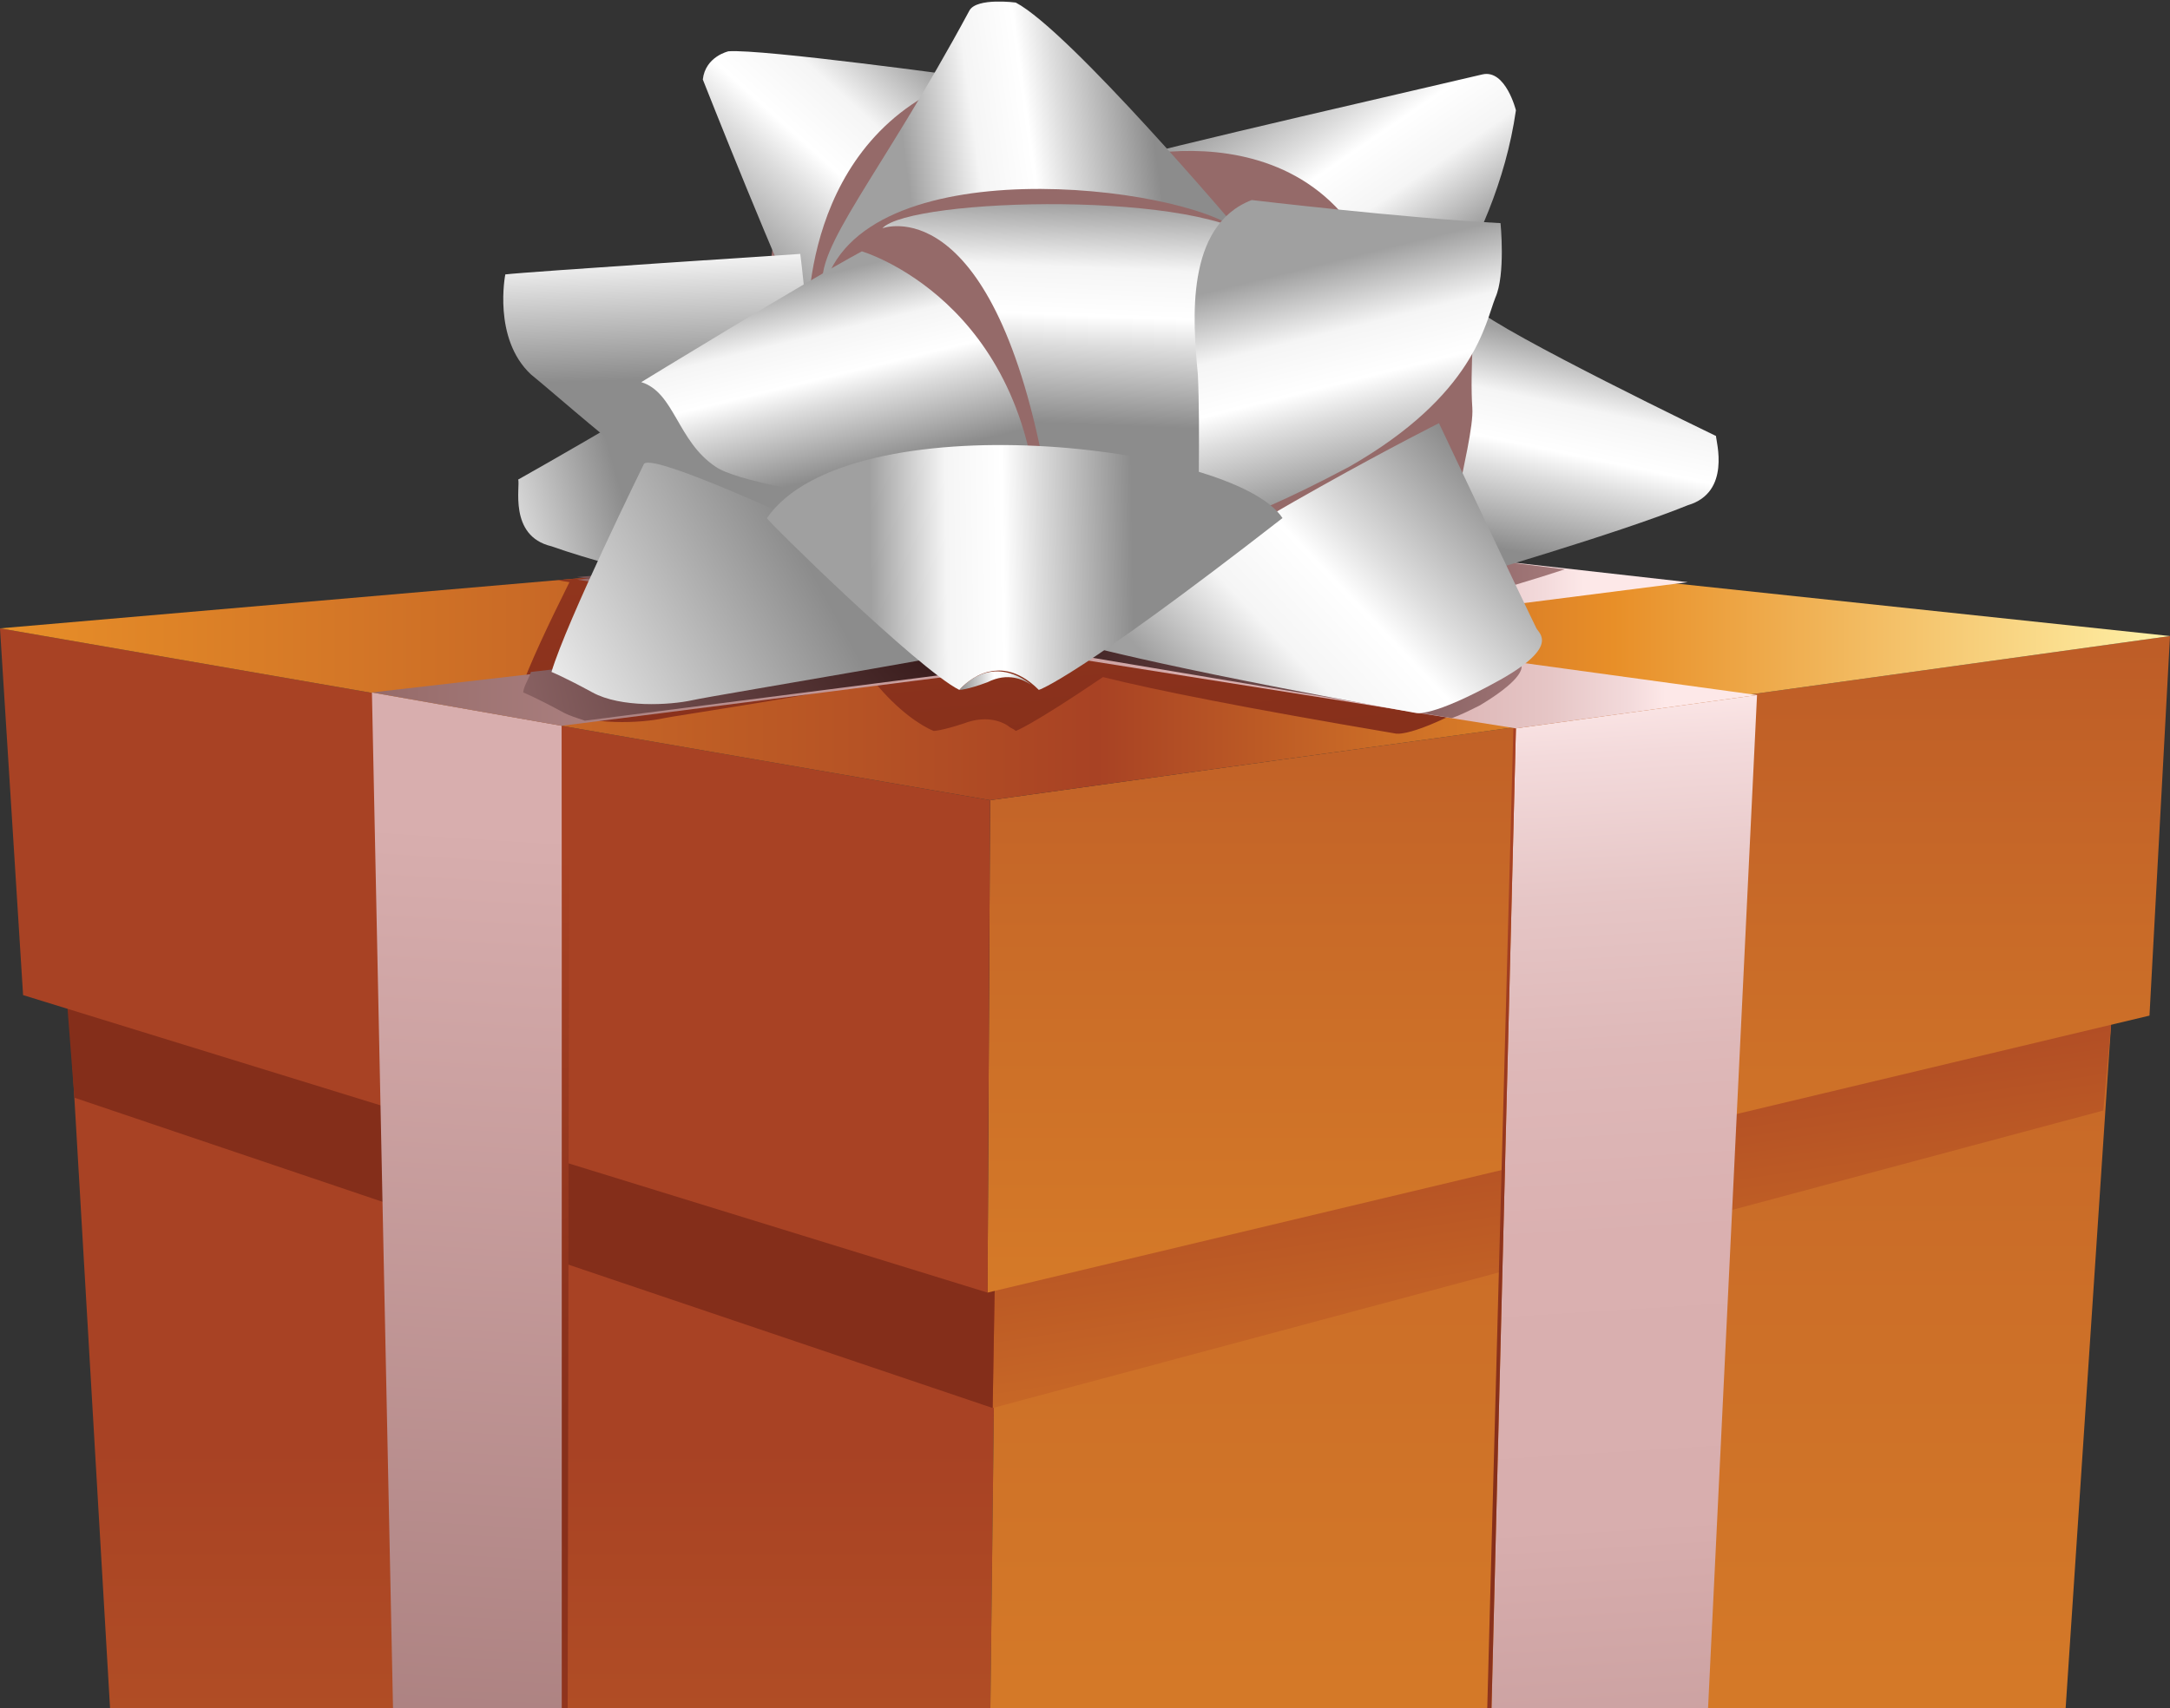 <?xml version="1.0" encoding="utf-8"?>
<!-- Generator: Adobe Illustrator 19.0.0, SVG Export Plug-In . SVG Version: 6.00 Build 0)  -->
<svg version="1.1" id="Layer_1" xmlns="http://www.w3.org/2000/svg" xmlns:xlink="http://www.w3.org/1999/xlink" x="0px" y="0px"
	 viewBox="0 0 84.6 66.6" style="enable-background:new 0 0 84.6 66.6;" xml:space="preserve" preserveAspectRatio="none">
<rect x="0" y="0" width="84.6" height="66.6" fill="#333333" stroke="none"/>
<style type="text/css">
	.st0{fill:url(#SVGID_1_);}
	.st1{fill:url(#SVGID_2_);}
	.st2{fill:url(#SVGID_3_);}
	.st3{fill:url(#SVGID_4_);}
	.st4{fill:url(#SVGID_5_);}
	.st5{fill:url(#SVGID_6_);}
	.st6{fill:url(#SVGID_7_);}
	.st7{fill:url(#SVGID_8_);}
	.st8{fill:url(#SVGID_9_);}
	.st9{fill:url(#SVGID_10_);}
	.st10{fill:url(#SVGID_11_);}
	.st11{clip-path:url(#SVGID_13_);}
	.st12{fill:url(#SVGID_14_);}
	.st13{fill:url(#SVGID_15_);}
	.st14{fill:url(#SVGID_16_);}
	.st15{fill:none;}
	.st16{fill:url(#SVGID_17_);}
	.st17{fill:#956A69;}
	.st18{fill:url(#SVGID_18_);}
	.st19{fill:url(#SVGID_19_);}
	.st20{fill:url(#SVGID_20_);}
	.st21{fill:url(#SVGID_21_);}
	.st22{fill:url(#SVGID_22_);}
	.st23{fill:url(#SVGID_23_);}
	.st24{fill:url(#SVGID_24_);}
	.st25{fill:url(#SVGID_25_);}
	.st26{fill:url(#SVGID_26_);}
	.st27{fill:url(#SVGID_27_);}
	.st28{fill:url(#SVGID_28_);}
	.st29{fill:url(#SVGID_29_);}
	.st30{fill:url(#SVGID_30_);}
</style>
<g>
	<linearGradient id="SVGID_1_" gradientUnits="userSpaceOnUse" x1="20.723" y1="121.569" x2="20.723" y2="56.431">
		<stop  offset="0" style="stop-color:#E88F28"/>
		<stop  offset="0.5" style="stop-color:#C36527"/>
		<stop  offset="1" style="stop-color:#A84224"/>
	</linearGradient>
	<polygon class="st0" points="2.7,39.4 4.7,73.6 38.3,93.3 38.8,50.4 	"/>
	<linearGradient id="SVGID_2_" gradientUnits="userSpaceOnUse" x1="60.291" y1="105.369" x2="60.291" y2="6.143">
		<stop  offset="0" style="stop-color:#E88F28"/>
		<stop  offset="0.223" style="stop-color:#DD8428"/>
		<stop  offset="0.611" style="stop-color:#C96B28"/>
		<stop  offset="1" style="stop-color:#B24E26"/>
	</linearGradient>
	<polygon class="st1" points="38.8,50.4 82.3,40 80,74.6 38.3,93.3 	"/>
	<linearGradient id="SVGID_3_" gradientUnits="userSpaceOnUse" x1="63.486" y1="66.447" x2="59.436" y2="39.444">
		<stop  offset="7.222200e-002" style="stop-color:#E88F28"/>
		<stop  offset="1" style="stop-color:#A84224"/>
	</linearGradient>
	<polygon class="st2" points="38.8,49 38.7,54.9 82,43.3 82.4,38.9 	"/>
	
		<linearGradient id="SVGID_4_" gradientUnits="userSpaceOnUse" x1="-1369.619" y1="49.387" x2="-1361.073" y2="83.024" gradientTransform="matrix(-1 0 0 1 -1349.583 0)">
		<stop  offset="7.222200e-002" style="stop-color:#842E1A"/>
		<stop  offset="1" style="stop-color:#A84224"/>
	</linearGradient>
	<polygon class="st3" points="38.7,54.9 2.9,42.8 2.6,38.9 38.8,49 	"/>
	<linearGradient id="SVGID_5_" gradientUnits="userSpaceOnUse" x1="61.54" y1="72.97" x2="61.54" y2="13.23">
		<stop  offset="0" style="stop-color:#E88F28"/>
		<stop  offset="0.223" style="stop-color:#DD8428"/>
		<stop  offset="0.611" style="stop-color:#C96B28"/>
		<stop  offset="1" style="stop-color:#B24E26"/>
	</linearGradient>
	<polygon class="st4" points="38.6,31.2 84.6,24.8 83.8,39.6 38.5,50.4 	"/>
	<linearGradient id="SVGID_6_" gradientUnits="userSpaceOnUse" x1="19.303" y1="121.571" x2="19.303" y2="56.431">
		<stop  offset="0" style="stop-color:#E88F28"/>
		<stop  offset="0.204" style="stop-color:#E38A28"/>
		<stop  offset="0.427" style="stop-color:#D77D27"/>
		<stop  offset="0.659" style="stop-color:#C76A27"/>
		<stop  offset="0.896" style="stop-color:#B25025"/>
		<stop  offset="1" style="stop-color:#A84224"/>
	</linearGradient>
	<polygon class="st5" points="0,24.5 38.6,31.2 38.5,50.4 0.9,38.8 	"/>
	
		<linearGradient id="SVGID_7_" gradientUnits="userSpaceOnUse" x1="1017.734" y1="25.894" x2="1102.314" y2="25.894" gradientTransform="matrix(1 0 0 1 -1017.734 0)">
		<stop  offset="0" style="stop-color:#E88F28"/>
		<stop  offset="0.506" style="stop-color:#A84224"/>
		<stop  offset="0.744" style="stop-color:#E88F28"/>
		<stop  offset="1" style="stop-color:#FFF1A7"/>
	</linearGradient>
	<polygon class="st6" points="0,24.5 45.1,20.6 84.6,24.8 38.6,31.2 	"/>
	
		<linearGradient id="SVGID_8_" gradientUnits="userSpaceOnUse" x1="-1365.867" y1="86.471" x2="-1372.412" y2="-14.982" gradientTransform="matrix(-1 0 0 1 -1349.583 0)">
		<stop  offset="0" style="stop-color:#956A69"/>
		<stop  offset="0.533" style="stop-color:#D8AEAE"/>
	</linearGradient>
	<polygon class="st7" points="14.5,27 15.6,80 22.1,83.8 21.9,28.3 	"/>
	
		<linearGradient id="SVGID_9_" gradientUnits="userSpaceOnUse" x1="-1415.593" y1="102.751" x2="-1410.502" y2="20.566" gradientTransform="matrix(-1 0 0 1 -1349.583 0)">
		<stop  offset="0" style="stop-color:#956A69"/>
		<stop  offset="0.528" style="stop-color:#D8AEAE"/>
		<stop  offset="0.662" style="stop-color:#DAB0B0"/>
		<stop  offset="0.75" style="stop-color:#DEB8B8"/>
		<stop  offset="0.825" style="stop-color:#E6C6C6"/>
		<stop  offset="0.892" style="stop-color:#F3DADB"/>
		<stop  offset="0.922" style="stop-color:#FDE8E8"/>
	</linearGradient>
	<polygon class="st8" points="59.1,28.4 57.7,84.6 65.9,80.9 68.5,27.1 	"/>
	
		<radialGradient id="SVGID_10_" cx="1044.785" cy="57.528" r="24.859" gradientTransform="matrix(1 0 0 1 -1017.734 0)" gradientUnits="userSpaceOnUse">
		<stop  offset="0.122" style="stop-color:#842E1A"/>
		<stop  offset="1" style="stop-color:#A84224"/>
	</radialGradient>
	<polygon class="st9" points="21.9,83.7 22.1,83.8 22.2,28.4 21.9,28.3 	"/>
	
		<radialGradient id="SVGID_11_" cx="1077.024" cy="28.333" r="24.694" gradientTransform="matrix(1 2.520000e-002 -2.550000e-002 1.011 -1014.325 2.332)" gradientUnits="userSpaceOnUse">
		<stop  offset="0.122" style="stop-color:#842E1A"/>
		<stop  offset="1" style="stop-color:#A84224"/>
	</radialGradient>
	<polygon class="st10" points="57.5,84.7 57.7,84.6 59.1,28.4 59,28.4 	"/>
	<g>
		<defs>
			<polygon id="SVGID_12_" points="0,24.5 45.1,20.6 84.6,24.8 38.6,31.2 			"/>
		</defs>
		<clipPath id="SVGID_13_">
			<use xlink:href="#SVGID_12_"  style="overflow:visible;"/>
		</clipPath>
		<g class="st11">
			
				<linearGradient id="SVGID_14_" gradientUnits="userSpaceOnUse" x1="-1648.474" y1="177.242" x2="-1645.201" y2="141.786" gradientTransform="matrix(-1 0 0 1 -1604.458 -142.674)">
				<stop  offset="7.222200e-002" style="stop-color:#842E1A"/>
				<stop  offset="1" style="stop-color:#A84224"/>
			</linearGradient>
			<path class="st12" d="M36.4,28.5c0,0,0.3,0,1.2-0.3c0.8-0.3,1.4-0.1,1.7,0.1c0.1,0.1,0.2,0.1,0.3,0.2c0,0,0.6-0.2,3.4-2.1
				c2,0.5,5.5,1.2,11.4,2.2c0,0,0.6,0.2,3.3-1.3c2.3-1.3,1.5-1.7,1.4-1.9c-0.1-0.2-0.6-1.2-1.2-2.4c2.1-0.6,5.4-1.6,7.2-2.3
				c1.7-0.5,1.1-2.4,1.1-2.6c0,0-8.4-3.9-9.5-4.9c0,0-0.2,2.4-0.1,3.8c0,0.5-0.2,1.5-0.4,2.6c-0.6-1.1-1-2-1-2s-3,1.4-6.9,3.6
				c-3.3-2.2-14.8-3.3-18.8-0.2c-0.1,0-0.2-0.1-0.3-0.1c-0.3-1.2-0.7-2.3-0.7-2.9c0-1.4-0.3-3.8-0.3-3.8c-1.1,1-9.2,5.5-9.2,5.5
				c0,0.2-0.4,2.1,1.3,2.5c0.5,0.2,1.2,0.4,1.9,0.5c-0.8,1.6-1.6,3.3-1.9,4.2c0,0,0.5,0.2,1.6,0.8c1.1,0.6,3.1,0.5,4,0.3
				c0.5-0.1,4.6-0.7,8.2-1.4C35,27.7,35.9,28.3,36.4,28.5z"/>
		</g>
	</g>
	<g>
		
			<linearGradient id="SVGID_15_" gradientUnits="userSpaceOnUse" x1="1032.235" y1="25.103" x2="1083.497" y2="25.103" gradientTransform="matrix(1 0 0 1 -1017.734 0)">
			<stop  offset="0" style="stop-color:#956A69"/>
			<stop  offset="0.528" style="stop-color:#D8AEAE"/>
			<stop  offset="0.662" style="stop-color:#DAB0B0"/>
			<stop  offset="0.75" style="stop-color:#DEB8B8"/>
			<stop  offset="0.825" style="stop-color:#E6C6C6"/>
			<stop  offset="0.892" style="stop-color:#F3DADB"/>
			<stop  offset="0.922" style="stop-color:#FDE8E8"/>
		</linearGradient>
		<polygon class="st13" points="14.5,27 58.7,21.9 65.8,22.7 21.9,28.3 		"/>
		
			<linearGradient id="SVGID_16_" gradientUnits="userSpaceOnUse" x1="1040.198" y1="25.133" x2="1086.265" y2="25.133" gradientTransform="matrix(1 0 0 1 -1017.734 0)">
			<stop  offset="0" style="stop-color:#956A69"/>
			<stop  offset="0.528" style="stop-color:#D8AEAE"/>
			<stop  offset="0.662" style="stop-color:#DAB0B0"/>
			<stop  offset="0.75" style="stop-color:#DEB8B8"/>
			<stop  offset="0.825" style="stop-color:#E6C6C6"/>
			<stop  offset="0.892" style="stop-color:#F3DADB"/>
			<stop  offset="0.922" style="stop-color:#FDE8E8"/>
		</linearGradient>
		<polygon class="st14" points="22.5,22.6 59.1,28.4 68.5,27.1 30.6,21.9 		"/>
	</g>
	<g>
		<polygon class="st15" points="14.5,27 58.7,21.9 65.8,22.7 21.9,28.3 		"/>
		<polygon class="st15" points="22.5,22.6 59.1,28.4 68.5,27.1 30.6,21.9 		"/>
	</g>
	<g>
		
			<radialGradient id="SVGID_17_" cx="-1387.361" cy="23.439" r="24.988" gradientTransform="matrix(-1 0 0 1 -1349.583 0)" gradientUnits="userSpaceOnUse">
			<stop  offset="0" style="stop-color:#2B1010"/>
			<stop  offset="1" style="stop-color:#AE8283"/>
		</radialGradient>
		<path class="st16" d="M59.3,25.9l-8.8-1.2l7.6-1c-0.1-0.2-0.2-0.3-0.3-0.5c0.9-0.3,2-0.6,3.2-1l-2.4-0.3l-15.1,1.7l-12.9-1.8
			l-8.1,0.7l12.9,2l-14.7,1.7c-0.1,0.3-0.3,0.6-0.3,0.8c0,0,0.5,0.2,1.6,0.8c0.2,0.1,0.5,0.2,0.8,0.3l19.5-2.5L56.6,28
			c0.3-0.1,0.7-0.3,1.1-0.5C59.2,26.6,59.4,26.1,59.3,25.9z"/>
	</g>
	<g>
		<path class="st17" d="M57.9,12.7c1.5,4.6-1.4,9-6.6,9.8c-5.1,0.8-10.5-2.3-12-6.9c-1.5-4.6,1.4-9,6.6-9.8
			C51.1,5.1,56.4,8.1,57.9,12.7z"/>
		
			<linearGradient id="SVGID_18_" gradientUnits="userSpaceOnUse" x1="1063.217" y1="-116.562" x2="1056.551" y2="-124.222" gradientTransform="matrix(0.993 0.115 -0.115 0.993 -1014.632 4.463)">
			<stop  offset="5.555000e-003" style="stop-color:#A0A0A0"/>
			<stop  offset="0.294" style="stop-color:#F5F5F5"/>
			<stop  offset="0.511" style="stop-color:#FFFFFF"/>
			<stop  offset="0.644" style="stop-color:#DDDDDD"/>
			<stop  offset="1" style="stop-color:#8C8C8C"/>
		</linearGradient>
		<path class="st18" d="M43.2,6.4c1-0.5,10.3-2.6,11.3,7.7c0,0,3.8-4.2,4.6-9.8c0,0-0.4-1.6-1.3-1.4C57,3.1,44.7,5.9,43.2,6.4z"/>
		<path class="st17" d="M48,10.8c0.6,4.5-2.9,8.3-7.9,8.6c-4.9,0.3-9.4-3.1-10-7.6c-0.6-4.5,2.9-8.3,7.9-8.6
			C42.9,2.9,47.4,6.3,48,10.8z"/>
		
			<linearGradient id="SVGID_19_" gradientUnits="userSpaceOnUse" x1="1071.091" y1="-114.944" x2="1070.323" y2="-106.498" gradientTransform="matrix(0.993 0.115 -0.115 0.993 -1014.632 4.463)">
			<stop  offset="5.555000e-003" style="stop-color:#A0A0A0"/>
			<stop  offset="0.294" style="stop-color:#F5F5F5"/>
			<stop  offset="0.511" style="stop-color:#FFFFFF"/>
			<stop  offset="0.644" style="stop-color:#DDDDDD"/>
			<stop  offset="1" style="stop-color:#8C8C8C"/>
		</linearGradient>
		<path class="st19" d="M56.9,22.6c0,0,6.2-1.8,8.9-2.9c1.7-0.5,1.1-2.5,1.1-2.7c0,0-8.3-4-9.4-5c0,0-0.2,2.5-0.1,3.9
			C57.5,17.3,55.8,22.3,56.9,22.6z"/>
		
			<linearGradient id="SVGID_20_" gradientUnits="userSpaceOnUse" x1="-1362.126" y1="23.359" x2="-1374.03" y2="19.957" gradientTransform="matrix(-1 0 0 1 -1349.583 0)">
			<stop  offset="5.555000e-003" style="stop-color:#A0A0A0"/>
			<stop  offset="0.294" style="stop-color:#F5F5F5"/>
			<stop  offset="0.511" style="stop-color:#FFFFFF"/>
			<stop  offset="0.644" style="stop-color:#DDDDDD"/>
			<stop  offset="1" style="stop-color:#8C8C8C"/>
		</linearGradient>
		<path class="st20" d="M30.6,23.7c0,0-6.3-1.4-9.1-2.4c-1.7-0.4-1.2-2.4-1.3-2.6c0,0,8-4.5,9.1-5.6c0,0,0.4,2.5,0.3,3.9
			C29.6,18.4,31.6,23.3,30.6,23.7z"/>
		
			<linearGradient id="SVGID_21_" gradientUnits="userSpaceOnUse" x1="1042.659" y1="-123.893" x2="1036.34" y2="-115.022" gradientTransform="matrix(0.993 0.115 -0.115 0.993 -1014.632 4.463)">
			<stop  offset="5.555000e-003" style="stop-color:#A0A0A0"/>
			<stop  offset="0.294" style="stop-color:#F5F5F5"/>
			<stop  offset="0.511" style="stop-color:#FFFFFF"/>
			<stop  offset="0.644" style="stop-color:#DDDDDD"/>
			<stop  offset="1" style="stop-color:#8C8C8C"/>
		</linearGradient>
		<path class="st21" d="M31.5,12.8c0,0-0.4-7.5,6.2-9.8c0,0-8-1.1-9.3-1c0,0-0.9,0.2-1,1.1C27.4,3.1,30.6,11.2,31.5,12.8z"/>
		
			<linearGradient id="SVGID_22_" gradientUnits="userSpaceOnUse" x1="1057.935" y1="-98.442" x2="1067.28" y2="-109.657" gradientTransform="matrix(0.993 0.115 -0.115 0.993 -1014.632 4.463)">
			<stop  offset="5.555000e-003" style="stop-color:#A0A0A0"/>
			<stop  offset="0.294" style="stop-color:#F5F5F5"/>
			<stop  offset="0.511" style="stop-color:#FFFFFF"/>
			<stop  offset="0.644" style="stop-color:#DDDDDD"/>
			<stop  offset="1" style="stop-color:#8C8C8C"/>
		</linearGradient>
		<path class="st22" d="M41.7,25c0,0,2.9,0.9,13.5,2.8c0,0,0.6,0.2,3.3-1.3c2.3-1.3,1.5-1.8,1.4-2c-0.4-0.8-3.8-8-3.8-8
			S48.7,20.2,41.7,25z"/>
		
			<linearGradient id="SVGID_23_" gradientUnits="userSpaceOnUse" x1="1043.366" y1="-119.516" x2="1052.833" y2="-121.959" gradientTransform="matrix(0.993 0.115 -0.115 0.993 -1014.632 4.463)">
			<stop  offset="5.555000e-003" style="stop-color:#A0A0A0"/>
			<stop  offset="0.294" style="stop-color:#F5F5F5"/>
			<stop  offset="0.511" style="stop-color:#FFFFFF"/>
			<stop  offset="0.644" style="stop-color:#DDDDDD"/>
			<stop  offset="1" style="stop-color:#8C8C8C"/>
		</linearGradient>
		<path class="st23" d="M32.1,11.3c1.4-5.6,14-4.1,16.2-2.3c0,0-6.6-7.8-8.7-8.9c0,0-1.5-0.2-1.8,0.3C34.3,6.9,31.7,9.7,32.1,11.3z"
			/>
		
			<linearGradient id="SVGID_24_" gradientUnits="userSpaceOnUse" x1="-1374.848" y1="4.202" x2="-1375.217" y2="14.773" gradientTransform="matrix(-1 0 0 1 -1349.583 0)">
			<stop  offset="5.555000e-003" style="stop-color:#A0A0A0"/>
			<stop  offset="0.294" style="stop-color:#F5F5F5"/>
			<stop  offset="0.511" style="stop-color:#FFFFFF"/>
			<stop  offset="0.644" style="stop-color:#DDDDDD"/>
			<stop  offset="1" style="stop-color:#8C8C8C"/>
		</linearGradient>
		<path class="st24" d="M19.7,10.7c0,0-0.5,2.5,1,3.9c1.6,1.3,6.3,5.6,9.2,6.6c2.9,1.1,1.3-11.3,1.3-11.3S20.5,10.6,19.7,10.7z"/>
		
			<linearGradient id="SVGID_25_" gradientUnits="userSpaceOnUse" x1="1049.975" y1="-118.173" x2="1050.631" y2="-109.544" gradientTransform="matrix(0.993 0.115 -0.115 0.993 -1014.632 4.463)">
			<stop  offset="5.555000e-003" style="stop-color:#A0A0A0"/>
			<stop  offset="0.294" style="stop-color:#F5F5F5"/>
			<stop  offset="0.511" style="stop-color:#FFFFFF"/>
			<stop  offset="0.644" style="stop-color:#DDDDDD"/>
			<stop  offset="1" style="stop-color:#8C8C8C"/>
		</linearGradient>
		<path class="st25" d="M34.4,8.9c0,0,4.2-1.6,6.3,9.3l6.6,1c0,0,2.9-7.7,1.9-9.7C47.1,7.4,35.5,7.7,34.4,8.9z"/>
		
			<linearGradient id="SVGID_26_" gradientUnits="userSpaceOnUse" x1="-1357.94" y1="34.886" x2="-1381.178" y2="22.155" gradientTransform="matrix(-1 0 0 1 -1349.583 0)">
			<stop  offset="5.555000e-003" style="stop-color:#A0A0A0"/>
			<stop  offset="0.294" style="stop-color:#F5F5F5"/>
			<stop  offset="0.511" style="stop-color:#FFFFFF"/>
			<stop  offset="0.644" style="stop-color:#DDDDDD"/>
			<stop  offset="1" style="stop-color:#8C8C8C"/>
		</linearGradient>
		<path class="st26" d="M21.5,26.2c0,0,0.5,0.2,1.6,0.8c1.1,0.6,3,0.5,3.9,0.3c0.9-0.2,13.1-2.2,13.6-2.5c0,0-15.1-7.5-15.5-6.7
			C25.1,18.1,22.1,24.2,21.5,26.2z"/>
		
			<linearGradient id="SVGID_27_" gradientUnits="userSpaceOnUse" x1="1039.662" y1="-113.832" x2="1042.337" y2="-106.572" gradientTransform="matrix(0.993 0.115 -0.115 0.993 -1014.632 4.463)">
			<stop  offset="5.555000e-003" style="stop-color:#A0A0A0"/>
			<stop  offset="0.294" style="stop-color:#F5F5F5"/>
			<stop  offset="0.511" style="stop-color:#FFFFFF"/>
			<stop  offset="0.644" style="stop-color:#DDDDDD"/>
			<stop  offset="1" style="stop-color:#8C8C8C"/>
		</linearGradient>
		<path class="st27" d="M25,14.9c0,0,6.2-3.8,8.6-5.1c0,0,6.5,1.9,6.9,10.6c0,0-11-1.1-12.6-2.2C26.4,17.2,26.3,15.3,25,14.9z"/>
		
			<linearGradient id="SVGID_28_" gradientUnits="userSpaceOnUse" x1="1059.694" y1="-116.783" x2="1062.953" y2="-108.092" gradientTransform="matrix(0.993 0.115 -0.115 0.993 -1014.632 4.463)">
			<stop  offset="5.555000e-003" style="stop-color:#A0A0A0"/>
			<stop  offset="0.294" style="stop-color:#F5F5F5"/>
			<stop  offset="0.511" style="stop-color:#FFFFFF"/>
			<stop  offset="0.644" style="stop-color:#DDDDDD"/>
			<stop  offset="1" style="stop-color:#8C8C8C"/>
		</linearGradient>
		<path class="st28" d="M46.7,20.6c0,0,0.1-3.9,0-6c-0.2-2.1-0.5-5.8,2.1-6.8c0,0,5.9,0.7,9.7,0.9c0,0,0.2,2-0.2,2.9
			c-0.4,1-0.8,3.8-5.7,6.6C47.7,20.8,46.7,20.6,46.7,20.6z"/>
		
			<linearGradient id="SVGID_29_" gradientUnits="userSpaceOnUse" x1="-1389.784" y1="26.55" x2="-1386.97" y2="26.55" gradientTransform="matrix(-1 0 0 1 -1349.583 0)">
			<stop  offset="5.555000e-003" style="stop-color:#A0A0A0"/>
			<stop  offset="0.294" style="stop-color:#F5F5F5"/>
			<stop  offset="0.511" style="stop-color:#FFFFFF"/>
			<stop  offset="0.644" style="stop-color:#DDDDDD"/>
			<stop  offset="1" style="stop-color:#8C8C8C"/>
		</linearGradient>
		<path class="st29" d="M37.4,26.9c0,0,0.3,0,1.1-0.3c0.8-0.4,1.4-0.1,1.7,0.1C40.2,26.7,38.8,25.4,37.4,26.9z"/>
		
			<linearGradient id="SVGID_30_" gradientUnits="userSpaceOnUse" x1="1043.999" y1="-102.859" x2="1054.193" y2="-104.198" gradientTransform="matrix(0.993 0.115 -0.115 0.993 -1014.632 4.463)">
			<stop  offset="5.555000e-003" style="stop-color:#A0A0A0"/>
			<stop  offset="0.294" style="stop-color:#F5F5F5"/>
			<stop  offset="0.511" style="stop-color:#FFFFFF"/>
			<stop  offset="0.644" style="stop-color:#DDDDDD"/>
			<stop  offset="1" style="stop-color:#8C8C8C"/>
		</linearGradient>
		<path class="st30" d="M37.4,26.9c0,0,1.4-1.7,3.1,0c0,0,1.4-0.4,9.5-6.7c-1.9-2.9-16.9-4.6-20.1,0C29.8,20.2,35.8,26.1,37.4,26.9z
			"/>
	</g>
</g>
</svg>
